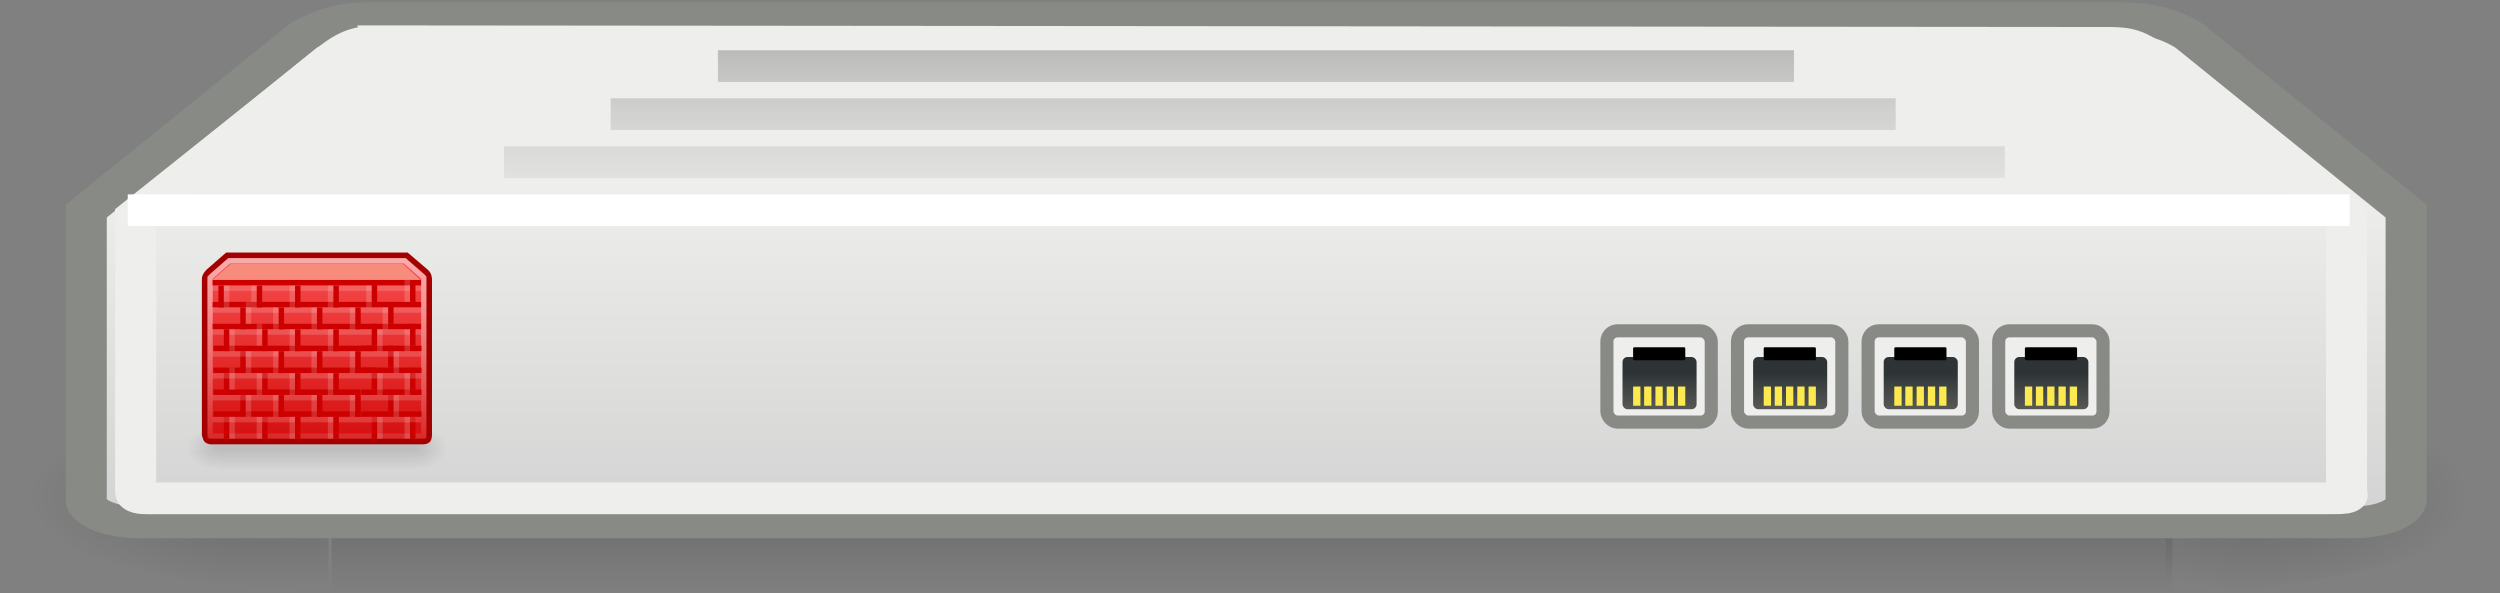<?xml version="1.0" encoding="UTF-8" standalone="no"?>
<!-- Created with Inkscape (http://www.inkscape.org/) -->

<svg
   xmlns:dc="http://purl.org/dc/elements/1.1/"
   xmlns:cc="http://creativecommons.org/ns#"
   xmlns:rdf="http://www.w3.org/1999/02/22-rdf-syntax-ns#"
   xmlns:svg="http://www.w3.org/2000/svg"
   xmlns="http://www.w3.org/2000/svg"
   xmlns:xlink="http://www.w3.org/1999/xlink"
   xmlns:sodipodi="http://sodipodi.sourceforge.net/DTD/sodipodi-0.dtd"
   xmlns:inkscape="http://www.inkscape.org/namespaces/inkscape"
   width="1695.675"
   height="402.221"
   id="svg2958"
   sodipodi:version="0.32"
   inkscape:version="0.92.3 (2405546, 2018-03-11)"
   sodipodi:docname="firewall_1ru.svg"
   inkscape:output_extension="org.inkscape.output.svg.inkscape"
   version="1.0">
  <rect width="100%" height="100%" fill="#808080" stroke="none"/>
  <defs
     id="defs2960">
    <linearGradient
       inkscape:collect="always"
       xlink:href="#linearGradient7771"
       id="linearGradient13168"
       gradientUnits="userSpaceOnUse"
       gradientTransform="matrix(0.391,0,0,0.413,239.689,70.706)"
       x1="24.41"
       y1="30.39"
       x2="24.41"
       y2="36.643" />
    <linearGradient
       inkscape:collect="always"
       xlink:href="#linearGradient7771"
       id="linearGradient13166"
       gradientUnits="userSpaceOnUse"
       gradientTransform="matrix(0.391,0,0,0.413,239.689,70.706)"
       x1="24.41"
       y1="30.39"
       x2="24.41"
       y2="36.643" />
    <linearGradient
       inkscape:collect="always"
       xlink:href="#linearGradient7771"
       id="linearGradient13164"
       gradientUnits="userSpaceOnUse"
       gradientTransform="matrix(0.391,0,0,0.413,239.689,70.706)"
       x1="24.41"
       y1="30.39"
       x2="24.41"
       y2="36.643" />
    <linearGradient
       inkscape:collect="always"
       xlink:href="#linearGradient7771"
       id="linearGradient13162"
       gradientUnits="userSpaceOnUse"
       gradientTransform="matrix(0.391,0,0,0.413,239.689,70.706)"
       x1="24.41"
       y1="30.39"
       x2="24.41"
       y2="36.643" />
    <linearGradient
       id="linearGradient7771"
       inkscape:collect="always">
      <stop
         id="stop7773"
         offset="0"
         style="stop-color:#2e3436;stop-opacity:1" />
      <stop
         id="stop7775"
         offset="1"
         style="stop-color:#555753;stop-opacity:1" />
    </linearGradient>
    <linearGradient
       inkscape:collect="always"
       xlink:href="#linearGradient3854"
       id="linearGradient12030"
       gradientUnits="userSpaceOnUse"
       gradientTransform="matrix(10.263,0,0,4.041,-814.712,13.061)"
       x1="21.656"
       y1="17.25"
       x2="21.656"
       y2="34.053" />
    <linearGradient
       inkscape:collect="always"
       xlink:href="#linearGradient3854"
       id="linearGradient12028"
       gradientUnits="userSpaceOnUse"
       gradientTransform="matrix(9.774,0,0,4.041,-802.573,12.828)"
       x1="21.656"
       y1="17.25"
       x2="21.656"
       y2="34.053" />
    <linearGradient
       inkscape:collect="always"
       id="linearGradient3854">
      <stop
         style="stop-color:#888a85;stop-opacity:1"
         offset="0"
         id="stop3856" />
      <stop
         style="stop-color:white;stop-opacity:0;"
         offset="1"
         id="stop3858" />
    </linearGradient>
    <linearGradient
       inkscape:collect="always"
       xlink:href="#linearGradient3854"
       id="linearGradient12026"
       gradientUnits="userSpaceOnUse"
       gradientTransform="matrix(9.226,0,0,4.041,-788.686,12.594)"
       x1="21.656"
       y1="17.25"
       x2="21.656"
       y2="34.053" />
    <linearGradient
       id="linearGradient7334">
      <stop
         offset="0"
         id="stop7336"
         style="stop-color:#eeeeec;stop-opacity:1" />
      <stop
         offset="1"
         id="stop7338"
         style="stop-color:#d3d3d3;stop-opacity:1" />
    </linearGradient>
    <linearGradient
       inkscape:collect="always"
       xlink:href="#linearGradient7334"
       id="linearGradient12024"
       gradientUnits="userSpaceOnUse"
       gradientTransform="matrix(7.247,0,0,4.236,-736.925,3.744)"
       x1="23.511"
       y1="28.466"
       x2="23.511"
       y2="41.998" />
    <radialGradient
       inkscape:collect="always"
       xlink:href="#linearGradient5060"
       id="radialGradient12022"
       gradientUnits="userSpaceOnUse"
       gradientTransform="matrix(-1.923,0,0,1.986,-1088.228,-884.671)"
       cx="590.134"
       cy="489.906"
       fx="590.134"
       fy="489.906"
       r="117.143" />
    <linearGradient
       inkscape:collect="always"
       id="linearGradient5060">
      <stop
         style="stop-color:black;stop-opacity:1;"
         offset="0"
         id="stop5062" />
      <stop
         style="stop-color:black;stop-opacity:0;"
         offset="1"
         id="stop5064" />
    </linearGradient>
    <radialGradient
       inkscape:collect="always"
       xlink:href="#linearGradient5060"
       id="radialGradient12020"
       gradientUnits="userSpaceOnUse"
       gradientTransform="matrix(2.155,3.613696e-4,-2.955173e-4,1.97,-1438.235,-873.976)"
       cx="605.714"
       cy="486.648"
       fx="605.714"
       fy="486.648"
       r="117.143" />
    <linearGradient
       id="linearGradient5048">
      <stop
         style="stop-color:black;stop-opacity:0;"
         offset="0"
         id="stop5050" />
      <stop
         id="stop5056"
         offset="0.5"
         style="stop-color:black;stop-opacity:1;" />
      <stop
         style="stop-color:black;stop-opacity:0;"
         offset="1"
         id="stop5052" />
    </linearGradient>
    <linearGradient
       inkscape:collect="always"
       xlink:href="#linearGradient5048"
       id="linearGradient12018"
       gradientUnits="userSpaceOnUse"
       gradientTransform="matrix(4.526,0,0,1.97,-2847.71,-872.885)"
       x1="302.857"
       y1="366.648"
       x2="302.857"
       y2="609.505" />
    <linearGradient
       inkscape:collect="always"
       xlink:href="#linearGradient5048"
       id="linearGradient2911"
       gradientUnits="userSpaceOnUse"
       gradientTransform="matrix(3.29,0,0,1.97,-2090.95,-872.885)"
       x1="302.857"
       y1="366.648"
       x2="302.857"
       y2="609.505" />
    <radialGradient
       inkscape:collect="always"
       xlink:href="#linearGradient5060"
       id="radialGradient2913"
       gradientUnits="userSpaceOnUse"
       gradientTransform="matrix(2.252,0,0,1.97,-1464.707,-872.885)"
       cx="605.714"
       cy="486.648"
       fx="605.714"
       fy="486.648"
       r="117.143" />
    <radialGradient
       inkscape:collect="always"
       xlink:href="#linearGradient5060"
       id="radialGradient2915"
       gradientUnits="userSpaceOnUse"
       gradientTransform="matrix(-2.252,0,0,1.97,-339.3,-872.026)"
       cx="605.714"
       cy="486.648"
       fx="605.714"
       fy="486.648"
       r="117.143" />
    <linearGradient
       inkscape:collect="always"
       xlink:href="#linearGradient5889"
       id="linearGradient5898"
       gradientUnits="userSpaceOnUse"
       gradientTransform="matrix(1,0,0,-1,0,49)"
       x1="33.739"
       y1="33.441"
       x2="33.739"
       y2="-3.126" />
    <linearGradient
       inkscape:collect="always"
       id="linearGradient5889">
      <stop
         style="stop-color:#f24242;stop-opacity:1"
         offset="0"
         id="stop5891" />
      <stop
         style="stop-color:#cc0000;stop-opacity:1"
         offset="1"
         id="stop5893" />
    </linearGradient>
    <linearGradient
       inkscape:collect="always"
       xlink:href="#linearGradient5873"
       id="linearGradient5879"
       x1="22.493"
       y1="-22.657"
       x2="22.493"
       y2="49.252"
       gradientUnits="userSpaceOnUse"
       gradientTransform="translate(0,1)" />
    <linearGradient
       inkscape:collect="always"
       id="linearGradient5873">
      <stop
         style="stop-color:#ffffff;stop-opacity:1;"
         offset="0"
         id="stop5875" />
      <stop
         style="stop-color:#ffffff;stop-opacity:0;"
         offset="1"
         id="stop5877" />
    </linearGradient>
  </defs>
  <sodipodi:namedview
     id="base"
     pagecolor="#ffffff"
     bordercolor="#ffffff"
     borderopacity="0.0"
     inkscape:pageopacity="0.0"
     inkscape:pageshadow="0"
     inkscape:zoom="0.98994949"
     inkscape:cx="969.11724"
     inkscape:cy="167.4514"
     inkscape:document-units="px"
     inkscape:current-layer="layer1"
     showgrid="false"
     inkscape:window-width="2560"
     inkscape:window-height="1514"
     inkscape:window-x="0"
     inkscape:window-y="28"
     inkscape:window-maximized="1" />
  <g
     inkscape:label="Layer 1"
     inkscape:groupmode="layer"
     id="layer1"
     transform="translate(687.838,-568.395)">
    <g
       id="g8060"
       transform="matrix(5.073,0,0,3.918,3018.387,207.678)">
      <g
         style="display:inline;opacity:0.453"
         transform="matrix(-0.127,0,0,0.069,-711.412,172.128)"
         id="g18004">
        <rect
           style="display:inline;overflow:visible;visibility:visible;opacity:0.402;fill:url(#linearGradient12018);fill-opacity:1;fill-rule:nonzero;stroke:none;stroke-width:1;stroke-linecap:round;stroke-linejoin:miter;stroke-miterlimit:4;stroke-dasharray:none;stroke-dashoffset:0;stroke-opacity:1;marker:none;marker-start:none;marker-mid:none;marker-end:none"
           height="478.357"
           width="1937.818"
           y="-150.697"
           x="-2136.064"
           id="rect18006" />
        <path
           inkscape:connector-curvature="0"
           sodipodi:nodetypes="cccc"
           style="display:inline;overflow:visible;visibility:visible;opacity:0.402;fill:url(#radialGradient12020);fill-opacity:1;fill-rule:nonzero;stroke:none;stroke-width:1;stroke-linecap:round;stroke-linejoin:miter;stroke-miterlimit:4;stroke-dasharray:none;stroke-dashoffset:0;stroke-opacity:1;marker:none;marker-start:none;marker-mid:none;marker-end:none"
           d="m -194.813,-154.329 c 0,0 0,478.331 0,478.331 142.874,0.9 345.4,-107.17 345.4,-239.196 0,-132.027 -159.437,-239.135 -345.4,-239.135 z"
           id="path18008" />
        <path
           inkscape:connector-curvature="0"
           sodipodi:nodetypes="cccc"
           style="display:inline;overflow:visible;visibility:visible;opacity:0.402;fill:url(#radialGradient12022);fill-opacity:1;fill-rule:nonzero;stroke:none;stroke-width:1;stroke-linecap:round;stroke-linejoin:miter;stroke-miterlimit:4;stroke-dasharray:none;stroke-dashoffset:0;stroke-opacity:1;marker:none;marker-start:none;marker-mid:none;marker-end:none"
           id="path18010"
           d="m -2129.198,-150.676 c 0,0 0,478.331 0,478.331 -144.294,0.9 -348.832,-107.17 -348.832,-239.196 0,-132.027 161.021,-239.135 348.832,-239.135 z" />
      </g>
      <path
         inkscape:connector-curvature="0"
         sodipodi:nodetypes="ccccccccccc"
         style="display:inline;overflow:visible;visibility:visible;fill:url(#linearGradient12024);fill-opacity:1;fill-rule:nonzero;stroke:#888a85;stroke-width:5.496;stroke-linecap:butt;stroke-linejoin:miter;stroke-miterlimit:4;stroke-dashoffset:0;stroke-opacity:1;marker:none;marker-start:none;marker-mid:none;marker-end:none"
         id="path18012"
         d="m -679.313,95.202 h 231.025 c 3.117,0 6.587,-0.024 10.431,3.08 l 28.987,30.336 v 50.009 c 0,2.147 -3.157,3.875 -7.078,3.875 h -296.024 c -3.921,0 -7.078,-1.728 -7.078,-3.875 v -50.009 l 28.987,-30.336 c 4.324,-3.29 7.634,-3.08 10.751,-3.08 z" />
      <path
         inkscape:connector-curvature="0"
         sodipodi:nodetypes="ccccccccccc"
         style="display:inline;overflow:visible;visibility:visible;fill:none;fill-opacity:1;fill-rule:nonzero;stroke:#eeeeec;stroke-width:5.489;stroke-linecap:butt;stroke-linejoin:miter;stroke-miterlimit:4;stroke-dasharray:none;stroke-dashoffset:0;stroke-opacity:1;marker:none;marker-start:none;marker-mid:none;marker-end:none"
         d="m -678.82,99.207 229.312,0.279 c 2.956,0 3.898,-0.063 6.615,2.502 l 26.055,27.394 v 47.098 c 0,1.938 0.847,1.853 -2.872,1.853 h -288.849 c -3.719,0 -3.889,0.283 -3.889,-1.655 v -47.295 l 26.534,-27.394 c 2.716,-2.751 4.138,-2.781 7.094,-2.781 z"
         id="path18014" />
      <path
         inkscape:connector-curvature="0"
         sodipodi:nodetypes="cc"
         style="display:inline;overflow:visible;visibility:visible;fill:none;fill-opacity:1;fill-rule:nonzero;stroke:#ffffff;stroke-width:5.489;stroke-linecap:butt;stroke-linejoin:miter;stroke-miterlimit:4;stroke-dasharray:none;stroke-dashoffset:0;stroke-opacity:1;marker:none;marker-start:none;marker-mid:none;marker-end:none"
         id="path18016"
         d="m -713.496,128.459 h 297.074" />
      <path
         inkscape:connector-curvature="0"
         sodipodi:nodetypes="cc"
         style="fill:#babdb6;fill-opacity:0.75;fill-rule:evenodd;stroke:url(#linearGradient12026);stroke-width:5.489;stroke-linecap:square;stroke-linejoin:miter;stroke-miterlimit:4;stroke-dasharray:none;stroke-opacity:1"
         id="path18018"
         d="M -631.849,103.512 H -493.464" />
      <path
         inkscape:connector-curvature="0"
         sodipodi:nodetypes="cc"
         style="fill:#babdb6;fill-opacity:0.75;fill-rule:evenodd;stroke:url(#linearGradient12028);stroke-width:5.489;stroke-linecap:square;stroke-linejoin:miter;stroke-miterlimit:4;stroke-dasharray:none;stroke-opacity:1"
         d="m -646.185,111.827 h 166.315"
         id="path18020" />
      <path
         inkscape:connector-curvature="0"
         sodipodi:nodetypes="cc"
         style="fill:#babdb6;fill-opacity:0.75;fill-rule:evenodd;stroke:url(#linearGradient12030);stroke-width:5.489;stroke-linecap:square;stroke-linejoin:miter;stroke-miterlimit:4;stroke-dasharray:none;stroke-opacity:1"
         id="path18022"
         d="m -660.44,120.142 h 195.166" />
    </g>
    <g
       id="g5401"
       transform="matrix(1.783,0,0,1.783,-499.533,-675.49)">
      <g
         id="g5679"
         transform="matrix(4.962,0,0,4.962,-710.018,426.518)">
        <rect
           style="display:inline;overflow:visible;visibility:visible;fill:#eeeeec;fill-opacity:1;fill-rule:evenodd;stroke:#888a85;stroke-width:1.005;stroke-linecap:butt;stroke-linejoin:miter;stroke-miterlimit:4;stroke-dasharray:none;stroke-dashoffset:0;stroke-opacity:1;marker:none;marker-start:none;marker-mid:none;marker-end:none;enable-background:accumulate"
           ry="0.815"
           height="7"
           width="8"
           y="80"
           x="245"
           id="rect5681" />
        <rect
           style="display:inline;overflow:visible;visibility:visible;fill:url(#linearGradient13162);fill-opacity:1;fill-rule:evenodd;stroke:none;stroke-width:0.413px;stroke-linecap:butt;stroke-linejoin:miter;stroke-miterlimit:4;stroke-dasharray:none;stroke-dashoffset:0;stroke-opacity:1;marker:none;marker-start:none;marker-mid:none;marker-end:none;enable-background:accumulate"
           ry="0.379"
           height="4"
           width="5.678"
           y="82.01"
           x="246.197"
           id="rect5683" />
        <g
           id="g5685"
           transform="matrix(1.081,0,0,0.995,243.957,55.158)">
          <path
             sodipodi:nodetypes="cc"
             style="fill:none;fill-rule:evenodd;stroke:#fce94f;stroke-width:0.519px;stroke-linecap:butt;stroke-linejoin:miter;stroke-opacity:1"
             id="path5687"
             d="m 3.864,29.26 c 0,0 0,1.481 0,1.481"
             inkscape:connector-curvature="0" />
          <path
             sodipodi:nodetypes="cc"
             style="fill:none;fill-rule:evenodd;stroke:#fce94f;stroke-width:0.519px;stroke-linecap:butt;stroke-linejoin:miter;stroke-opacity:1"
             d="m 4.664,29.26 c 0,0 0,1.481 0,1.481"
             id="path5689"
             inkscape:connector-curvature="0" />
          <path
             sodipodi:nodetypes="cc"
             style="fill:none;fill-rule:evenodd;stroke:#fce94f;stroke-width:0.519px;stroke-linecap:butt;stroke-linejoin:miter;stroke-opacity:1"
             d="m 5.464,29.26 c 0,0 0,1.481 0,1.481"
             id="path5691"
             inkscape:connector-curvature="0" />
          <path
             sodipodi:nodetypes="cc"
             style="fill:none;fill-rule:evenodd;stroke:#fce94f;stroke-width:0.519px;stroke-linecap:butt;stroke-linejoin:miter;stroke-opacity:1"
             id="path5693"
             d="m 6.263,29.26 c 0,0 0,1.481 0,1.481"
             inkscape:connector-curvature="0" />
          <path
             sodipodi:nodetypes="cc"
             style="fill:none;fill-rule:evenodd;stroke:#fce94f;stroke-width:0.519px;stroke-linecap:butt;stroke-linejoin:miter;stroke-opacity:1"
             d="m 3.083,29.26 c 0,0 0,1.481 0,1.481"
             id="path5695"
             inkscape:connector-curvature="0" />
        </g>
        <rect
           style="display:inline;overflow:visible;visibility:visible;fill:#000000;fill-opacity:1;fill-rule:evenodd;stroke:none;stroke-width:0.413px;stroke-linecap:butt;stroke-linejoin:miter;stroke-miterlimit:4;stroke-dasharray:none;stroke-dashoffset:0;stroke-opacity:1;marker:none;marker-start:none;marker-mid:none;marker-end:none;enable-background:accumulate"
           ry="0.095"
           height="1"
           width="4"
           y="81.26"
           x="247.009"
           id="rect5697" />
      </g>
      <g
         id="g5699"
         transform="matrix(4.962,0,0,4.962,-660.34,426.518)">
        <rect
           style="display:inline;overflow:visible;visibility:visible;fill:#eeeeec;fill-opacity:1;fill-rule:evenodd;stroke:#888a85;stroke-width:1.005;stroke-linecap:butt;stroke-linejoin:miter;stroke-miterlimit:4;stroke-dasharray:none;stroke-dashoffset:0;stroke-opacity:1;marker:none;marker-start:none;marker-mid:none;marker-end:none;enable-background:accumulate"
           ry="0.815"
           height="7"
           width="8"
           y="80"
           x="245"
           id="rect5701" />
        <rect
           style="display:inline;overflow:visible;visibility:visible;fill:url(#linearGradient13164);fill-opacity:1;fill-rule:evenodd;stroke:none;stroke-width:0.413px;stroke-linecap:butt;stroke-linejoin:miter;stroke-miterlimit:4;stroke-dasharray:none;stroke-dashoffset:0;stroke-opacity:1;marker:none;marker-start:none;marker-mid:none;marker-end:none;enable-background:accumulate"
           ry="0.379"
           height="4"
           width="5.678"
           y="82.01"
           x="246.197"
           id="rect5703" />
        <g
           id="g5705"
           transform="matrix(1.081,0,0,0.995,243.957,55.158)">
          <path
             sodipodi:nodetypes="cc"
             style="fill:none;fill-rule:evenodd;stroke:#fce94f;stroke-width:0.519px;stroke-linecap:butt;stroke-linejoin:miter;stroke-opacity:1"
             id="path5707"
             d="m 3.864,29.26 c 0,0 0,1.481 0,1.481"
             inkscape:connector-curvature="0" />
          <path
             sodipodi:nodetypes="cc"
             style="fill:none;fill-rule:evenodd;stroke:#fce94f;stroke-width:0.519px;stroke-linecap:butt;stroke-linejoin:miter;stroke-opacity:1"
             d="m 4.664,29.26 c 0,0 0,1.481 0,1.481"
             id="path5709"
             inkscape:connector-curvature="0" />
          <path
             sodipodi:nodetypes="cc"
             style="fill:none;fill-rule:evenodd;stroke:#fce94f;stroke-width:0.519px;stroke-linecap:butt;stroke-linejoin:miter;stroke-opacity:1"
             d="m 5.464,29.26 c 0,0 0,1.481 0,1.481"
             id="path5711"
             inkscape:connector-curvature="0" />
          <path
             sodipodi:nodetypes="cc"
             style="fill:none;fill-rule:evenodd;stroke:#fce94f;stroke-width:0.519px;stroke-linecap:butt;stroke-linejoin:miter;stroke-opacity:1"
             id="path5713"
             d="m 6.263,29.26 c 0,0 0,1.481 0,1.481"
             inkscape:connector-curvature="0" />
          <path
             sodipodi:nodetypes="cc"
             style="fill:none;fill-rule:evenodd;stroke:#fce94f;stroke-width:0.519px;stroke-linecap:butt;stroke-linejoin:miter;stroke-opacity:1"
             d="m 3.083,29.26 c 0,0 0,1.481 0,1.481"
             id="path5715"
             inkscape:connector-curvature="0" />
        </g>
        <rect
           style="display:inline;overflow:visible;visibility:visible;fill:#000000;fill-opacity:1;fill-rule:evenodd;stroke:none;stroke-width:0.413px;stroke-linecap:butt;stroke-linejoin:miter;stroke-miterlimit:4;stroke-dasharray:none;stroke-dashoffset:0;stroke-opacity:1;marker:none;marker-start:none;marker-mid:none;marker-end:none;enable-background:accumulate"
           ry="0.095"
           height="1"
           width="4"
           y="81.26"
           x="247.009"
           id="rect5717" />
      </g>
      <g
         id="g5719"
         transform="matrix(4.962,0,0,4.962,-610.661,426.518)">
        <rect
           style="display:inline;overflow:visible;visibility:visible;fill:#eeeeec;fill-opacity:1;fill-rule:evenodd;stroke:#888a85;stroke-width:1.005;stroke-linecap:butt;stroke-linejoin:miter;stroke-miterlimit:4;stroke-dasharray:none;stroke-dashoffset:0;stroke-opacity:1;marker:none;marker-start:none;marker-mid:none;marker-end:none;enable-background:accumulate"
           ry="0.815"
           height="7"
           width="8"
           y="80"
           x="245"
           id="rect5721" />
        <rect
           style="display:inline;overflow:visible;visibility:visible;fill:url(#linearGradient13166);fill-opacity:1;fill-rule:evenodd;stroke:none;stroke-width:0.413px;stroke-linecap:butt;stroke-linejoin:miter;stroke-miterlimit:4;stroke-dasharray:none;stroke-dashoffset:0;stroke-opacity:1;marker:none;marker-start:none;marker-mid:none;marker-end:none;enable-background:accumulate"
           ry="0.379"
           height="4"
           width="5.678"
           y="82.01"
           x="246.197"
           id="rect5723" />
        <g
           id="g5725"
           transform="matrix(1.081,0,0,0.995,243.957,55.158)">
          <path
             sodipodi:nodetypes="cc"
             style="fill:none;fill-rule:evenodd;stroke:#fce94f;stroke-width:0.519px;stroke-linecap:butt;stroke-linejoin:miter;stroke-opacity:1"
             id="path5727"
             d="m 3.864,29.26 c 0,0 0,1.481 0,1.481"
             inkscape:connector-curvature="0" />
          <path
             sodipodi:nodetypes="cc"
             style="fill:none;fill-rule:evenodd;stroke:#fce94f;stroke-width:0.519px;stroke-linecap:butt;stroke-linejoin:miter;stroke-opacity:1"
             d="m 4.664,29.26 c 0,0 0,1.481 0,1.481"
             id="path5729"
             inkscape:connector-curvature="0" />
          <path
             sodipodi:nodetypes="cc"
             style="fill:none;fill-rule:evenodd;stroke:#fce94f;stroke-width:0.519px;stroke-linecap:butt;stroke-linejoin:miter;stroke-opacity:1"
             d="m 5.464,29.26 c 0,0 0,1.481 0,1.481"
             id="path5731"
             inkscape:connector-curvature="0" />
          <path
             sodipodi:nodetypes="cc"
             style="fill:none;fill-rule:evenodd;stroke:#fce94f;stroke-width:0.519px;stroke-linecap:butt;stroke-linejoin:miter;stroke-opacity:1"
             id="path5733"
             d="m 6.263,29.26 c 0,0 0,1.481 0,1.481"
             inkscape:connector-curvature="0" />
          <path
             sodipodi:nodetypes="cc"
             style="fill:none;fill-rule:evenodd;stroke:#fce94f;stroke-width:0.519px;stroke-linecap:butt;stroke-linejoin:miter;stroke-opacity:1"
             d="m 3.083,29.26 c 0,0 0,1.481 0,1.481"
             id="path5735"
             inkscape:connector-curvature="0" />
        </g>
        <rect
           style="display:inline;overflow:visible;visibility:visible;fill:#000000;fill-opacity:1;fill-rule:evenodd;stroke:none;stroke-width:0.413px;stroke-linecap:butt;stroke-linejoin:miter;stroke-miterlimit:4;stroke-dasharray:none;stroke-dashoffset:0;stroke-opacity:1;marker:none;marker-start:none;marker-mid:none;marker-end:none;enable-background:accumulate"
           ry="0.095"
           height="1"
           width="4"
           y="81.26"
           x="247.009"
           id="rect5737" />
      </g>
      <g
         id="g5739"
         transform="matrix(4.962,0,0,4.962,-560.983,426.518)">
        <rect
           style="display:inline;overflow:visible;visibility:visible;fill:#eeeeec;fill-opacity:1;fill-rule:evenodd;stroke:#888a85;stroke-width:1.005;stroke-linecap:butt;stroke-linejoin:miter;stroke-miterlimit:4;stroke-dasharray:none;stroke-dashoffset:0;stroke-opacity:1;marker:none;marker-start:none;marker-mid:none;marker-end:none;enable-background:accumulate"
           ry="0.815"
           height="7"
           width="8"
           y="80"
           x="245"
           id="rect5741" />
        <rect
           style="display:inline;overflow:visible;visibility:visible;fill:url(#linearGradient13168);fill-opacity:1;fill-rule:evenodd;stroke:none;stroke-width:0.413px;stroke-linecap:butt;stroke-linejoin:miter;stroke-miterlimit:4;stroke-dasharray:none;stroke-dashoffset:0;stroke-opacity:1;marker:none;marker-start:none;marker-mid:none;marker-end:none;enable-background:accumulate"
           ry="0.379"
           height="4"
           width="5.678"
           y="82.01"
           x="246.197"
           id="rect5743" />
        <g
           id="g5745"
           transform="matrix(1.081,0,0,0.995,243.957,55.158)">
          <path
             sodipodi:nodetypes="cc"
             style="fill:none;fill-rule:evenodd;stroke:#fce94f;stroke-width:0.519px;stroke-linecap:butt;stroke-linejoin:miter;stroke-opacity:1"
             id="path5747"
             d="m 3.864,29.26 c 0,0 0,1.481 0,1.481"
             inkscape:connector-curvature="0" />
          <path
             sodipodi:nodetypes="cc"
             style="fill:none;fill-rule:evenodd;stroke:#fce94f;stroke-width:0.519px;stroke-linecap:butt;stroke-linejoin:miter;stroke-opacity:1"
             d="m 4.664,29.26 c 0,0 0,1.481 0,1.481"
             id="path5749"
             inkscape:connector-curvature="0" />
          <path
             sodipodi:nodetypes="cc"
             style="fill:none;fill-rule:evenodd;stroke:#fce94f;stroke-width:0.519px;stroke-linecap:butt;stroke-linejoin:miter;stroke-opacity:1"
             d="m 5.464,29.26 c 0,0 0,1.481 0,1.481"
             id="path5751"
             inkscape:connector-curvature="0" />
          <path
             sodipodi:nodetypes="cc"
             style="fill:none;fill-rule:evenodd;stroke:#fce94f;stroke-width:0.519px;stroke-linecap:butt;stroke-linejoin:miter;stroke-opacity:1"
             id="path5753"
             d="m 6.263,29.26 c 0,0 0,1.481 0,1.481"
             inkscape:connector-curvature="0" />
          <path
             sodipodi:nodetypes="cc"
             style="fill:none;fill-rule:evenodd;stroke:#fce94f;stroke-width:0.519px;stroke-linecap:butt;stroke-linejoin:miter;stroke-opacity:1"
             d="m 3.083,29.26 c 0,0 0,1.481 0,1.481"
             id="path5755"
             inkscape:connector-curvature="0" />
        </g>
        <rect
           style="display:inline;overflow:visible;visibility:visible;fill:#000000;fill-opacity:1;fill-rule:evenodd;stroke:none;stroke-width:0.413px;stroke-linecap:butt;stroke-linejoin:miter;stroke-miterlimit:4;stroke-dasharray:none;stroke-dashoffset:0;stroke-opacity:1;marker:none;marker-start:none;marker-mid:none;marker-end:none;enable-background:accumulate"
           ry="0.095"
           height="1"
           width="4"
           y="81.26"
           x="247.009"
           id="rect5757" />
      </g>
    </g>
    <g
       style="opacity:0.328"
       transform="matrix(0.083,0,0,0.062,-398.073,867.137)"
       id="g9419">
      <rect
         style="color:#000000;display:inline;overflow:visible;visibility:visible;opacity:0.402;fill:url(#linearGradient2911);fill-opacity:1;fill-rule:nonzero;stroke:none;stroke-width:1;stroke-linecap:round;stroke-linejoin:miter;stroke-miterlimit:4;stroke-dasharray:none;stroke-dashoffset:0;stroke-opacity:1;marker:none;marker-start:none;marker-mid:none;marker-end:none"
         id="rect9421"
         width="1588.395"
         height="478.357"
         x="-1696.201"
         y="-150.697" />
      <path
         inkscape:connector-curvature="0"
         style="color:#000000;display:inline;overflow:visible;visibility:visible;opacity:0.402;fill:url(#radialGradient2913);fill-opacity:1;fill-rule:nonzero;stroke:none;stroke-width:1;stroke-linecap:round;stroke-linejoin:miter;stroke-miterlimit:4;stroke-dasharray:none;stroke-dashoffset:0;stroke-opacity:1;marker:none;marker-start:none;marker-mid:none;marker-end:none"
         d="m -107.806,-150.68 c 0,0 0,478.331 0,478.331 115.948,0.9 280.305,-107.17 280.305,-239.196 0,-132.027 -129.389,-239.135 -280.305,-239.135 z"
         id="path9423"
         sodipodi:nodetypes="cccc" />
      <path
         inkscape:connector-curvature="0"
         sodipodi:nodetypes="cccc"
         id="path9425"
         d="m -1696.201,-149.821 c 0,0 0,478.331 0,478.331 -115.948,0.9 -280.305,-107.17 -280.305,-239.196 0,-132.027 129.389,-239.135 280.305,-239.135 z"
         style="color:#000000;display:inline;overflow:visible;visibility:visible;opacity:0.402;fill:url(#radialGradient2915);fill-opacity:1;fill-rule:nonzero;stroke:none;stroke-width:1;stroke-linecap:round;stroke-linejoin:miter;stroke-miterlimit:4;stroke-dasharray:none;stroke-dashoffset:0;stroke-opacity:1;marker:none;marker-start:none;marker-mid:none;marker-end:none" />
    </g>
    <g
       id="g2783"
       transform="matrix(3.714,0,0,3.714,-562.007,706.29)">
      <path
         inkscape:connector-curvature="0"
         sodipodi:nodetypes="ccccccccccc"
         id="rect4899"
         d="M 7.625,9.5 4.226,12.456 C 3.627,13.114 3.5,13.393 3.5,13.945 V 42.312 c 0.239,0.43 0.044,1.013 1,1.188 h 39 c 1.032,-0.074 0.911,-0.679 1,-1.188 V 13.996 C 44.494,13.581 44.462,12.978 43.865,12.482 L 40.375,9.5 Z"
         style="color:#000000;display:inline;overflow:visible;visibility:visible;fill:url(#linearGradient5898);fill-opacity:1;fill-rule:nonzero;stroke:#a40000;stroke-width:1.026;stroke-linecap:butt;stroke-linejoin:miter;stroke-miterlimit:4;stroke-dasharray:none;stroke-dashoffset:0;stroke-opacity:1;marker:none;marker-start:none;marker-mid:none;marker-end:none;enable-background:accumulate" />
      <path
         inkscape:connector-curvature="0"
         style="color:#000000;display:inline;overflow:visible;visibility:visible;fill:none;fill-opacity:1;fill-rule:nonzero;stroke:url(#linearGradient5879);stroke-width:0.972;stroke-linecap:butt;stroke-linejoin:miter;stroke-miterlimit:4;stroke-dasharray:none;stroke-dashoffset:0;stroke-opacity:1;marker:none;marker-start:none;marker-mid:none;marker-end:none;enable-background:accumulate"
         d="M 7.996,10.486 H 40.024 l 3.489,3.074 V 42.514 H 4.486 V 13.556 Z"
         id="path5871"
         sodipodi:nodetypes="ccccccc" />
      <path
         inkscape:connector-curvature="0"
         sodipodi:nodetypes="ccccc"
         id="path5881"
         d="M 4.906,14 H 42.939 L 39.642,11 H 8.359 Z"
         style="fill:#f78c7c;fill-opacity:1;fill-rule:evenodd;stroke:none;stroke-width:0.905px;stroke-linecap:butt;stroke-linejoin:miter;stroke-opacity:0.248" />
      <path
         inkscape:connector-curvature="0"
         sodipodi:nodetypes="cc"
         id="path5900"
         d="M 5.091,38.5 H 31.877"
         style="fill:none;fill-rule:evenodd;stroke:#cc0000;stroke-width:1px;stroke-linecap:butt;stroke-linejoin:miter;stroke-opacity:1" />
      <path
         inkscape:connector-curvature="0"
         style="fill:none;fill-rule:evenodd;stroke:#cc0000;stroke-width:1px;stroke-linecap:butt;stroke-linejoin:miter;stroke-opacity:1"
         d="m 32.091,38.5 h 11"
         id="path5902" />
      <path
         inkscape:connector-curvature="0"
         sodipodi:nodetypes="cc"
         style="fill:none;fill-rule:evenodd;stroke:#cc0000;stroke-width:1px;stroke-linecap:butt;stroke-linejoin:miter;stroke-opacity:1"
         d="M 5.091,34.5 H 31.965"
         id="path5904" />
      <path
         inkscape:connector-curvature="0"
         id="path5906"
         d="m 32.091,34.5 h 11"
         style="fill:none;fill-rule:evenodd;stroke:#cc0000;stroke-width:1px;stroke-linecap:butt;stroke-linejoin:miter;stroke-opacity:1" />
      <path
         inkscape:connector-curvature="0"
         sodipodi:nodetypes="cc"
         id="path5908"
         d="M 5.091,30.5 H 34.537"
         style="fill:none;fill-rule:evenodd;stroke:#cc0000;stroke-width:1px;stroke-linecap:butt;stroke-linejoin:miter;stroke-opacity:1" />
      <path
         inkscape:connector-curvature="0"
         style="fill:none;fill-rule:evenodd;stroke:#cc0000;stroke-width:1px;stroke-linecap:butt;stroke-linejoin:miter;stroke-opacity:1"
         d="m 32.091,30.5 h 11"
         id="path5910" />
      <path
         inkscape:connector-curvature="0"
         sodipodi:nodetypes="cc"
         style="fill:none;fill-rule:evenodd;stroke:#cc0000;stroke-width:1px;stroke-linecap:butt;stroke-linejoin:miter;stroke-opacity:1"
         d="M 5.091,26.5 H 34.36"
         id="path5912" />
      <path
         inkscape:connector-curvature="0"
         id="path5914"
         d="m 32.091,26.5 h 11"
         style="fill:none;fill-rule:evenodd;stroke:#cc0000;stroke-width:1px;stroke-linecap:butt;stroke-linejoin:miter;stroke-opacity:1" />
      <path
         inkscape:connector-curvature="0"
         id="path5916"
         d="M 4.948,22.5 H 43.019"
         style="fill:none;fill-rule:evenodd;stroke:#cc0000;stroke-width:1px;stroke-linecap:butt;stroke-linejoin:miter;stroke-opacity:1" />
      <path
         inkscape:connector-curvature="0"
         style="fill:none;fill-rule:evenodd;stroke:#cc0000;stroke-width:1px;stroke-linecap:butt;stroke-linejoin:miter;stroke-opacity:1"
         d="M 4.948,18.5 H 43.019"
         id="path5920" />
      <path
         inkscape:connector-curvature="0"
         id="path5922"
         d="M 4.948,14.5 H 43.019"
         style="fill:none;fill-rule:evenodd;stroke:#cc0000;stroke-width:1px;stroke-linecap:butt;stroke-linejoin:miter;stroke-opacity:1" />
      <path
         inkscape:connector-curvature="0"
         style="fill:none;fill-rule:evenodd;stroke:#ffffff;stroke-width:1px;stroke-linecap:butt;stroke-linejoin:miter;stroke-opacity:0.162"
         d="M 4.948,23.5 H 43.019"
         id="path5940" />
      <path
         inkscape:connector-curvature="0"
         id="path5942"
         d="M 4.948,19.5 H 43.019"
         style="fill:none;fill-rule:evenodd;stroke:#ffffff;stroke-width:1px;stroke-linecap:butt;stroke-linejoin:miter;stroke-opacity:0.162" />
      <path
         inkscape:connector-curvature="0"
         style="fill:none;fill-rule:evenodd;stroke:#ffffff;stroke-width:1px;stroke-linecap:butt;stroke-linejoin:miter;stroke-opacity:0.162"
         d="M 4.948,15.5 H 43.019"
         id="path5944" />
      <path
         inkscape:connector-curvature="0"
         id="path5946"
         d="m 7.5,39.013 v 4"
         style="fill:none;fill-rule:evenodd;stroke:#cc0000;stroke-width:1px;stroke-linecap:butt;stroke-linejoin:miter;stroke-opacity:1" />
      <path
         inkscape:connector-curvature="0"
         style="fill:none;fill-rule:evenodd;stroke:#cc0000;stroke-width:1px;stroke-linecap:butt;stroke-linejoin:miter;stroke-opacity:1"
         d="m 34.5,39.013 v 4"
         id="path5948" />
      <path
         inkscape:connector-curvature="0"
         id="path5950"
         d="m 41.5,39.013 v 4"
         style="fill:none;fill-rule:evenodd;stroke:#cc0000;stroke-width:1px;stroke-linecap:butt;stroke-linejoin:miter;stroke-opacity:1" />
      <path
         inkscape:connector-curvature="0"
         style="fill:none;fill-rule:evenodd;stroke:#cc0000;stroke-width:1px;stroke-linecap:butt;stroke-linejoin:miter;stroke-opacity:1"
         d="m 14.5,39.013 v 4"
         id="path5952" />
      <path
         inkscape:connector-curvature="0"
         id="path5954"
         d="m 10.5,35.013 v 4"
         style="fill:none;fill-rule:evenodd;stroke:#cc0000;stroke-width:1px;stroke-linecap:butt;stroke-linejoin:miter;stroke-opacity:1" />
      <path
         inkscape:connector-curvature="0"
         style="fill:none;fill-rule:evenodd;stroke:#cc0000;stroke-width:1px;stroke-linecap:butt;stroke-linejoin:miter;stroke-opacity:1"
         d="m 7.5,31.013 v 4"
         id="path5956" />
      <path
         inkscape:connector-curvature="0"
         id="path5958"
         d="m 14.5,31.013 v 4"
         style="fill:none;fill-rule:evenodd;stroke:#cc0000;stroke-width:1px;stroke-linecap:butt;stroke-linejoin:miter;stroke-opacity:1" />
      <path
         inkscape:connector-curvature="0"
         style="fill:none;fill-rule:evenodd;stroke:#cc0000;stroke-width:1px;stroke-linecap:butt;stroke-linejoin:miter;stroke-opacity:1"
         d="m 10.5,27.013 v 4"
         id="path5960" />
      <path
         inkscape:connector-curvature="0"
         id="path5962"
         d="m 7.5,23.013 v 4"
         style="fill:none;fill-rule:evenodd;stroke:#cc0000;stroke-width:1px;stroke-linecap:butt;stroke-linejoin:miter;stroke-opacity:1" />
      <path
         inkscape:connector-curvature="0"
         style="fill:none;fill-rule:evenodd;stroke:#cc0000;stroke-width:1px;stroke-linecap:butt;stroke-linejoin:miter;stroke-opacity:1"
         d="m 14.5,23.013 v 4"
         id="path5964" />
      <path
         inkscape:connector-curvature="0"
         id="path5966"
         d="m 10.5,19.013 v 4"
         style="fill:none;fill-rule:evenodd;stroke:#cc0000;stroke-width:1px;stroke-linecap:butt;stroke-linejoin:miter;stroke-opacity:1" />
      <path
         inkscape:connector-curvature="0"
         style="fill:none;fill-rule:evenodd;stroke:#cc0000;stroke-width:1px;stroke-linecap:butt;stroke-linejoin:miter;stroke-opacity:1"
         d="m 6.5,15.013 v 4"
         id="path5968" />
      <path
         inkscape:connector-curvature="0"
         id="path5970"
         d="m 13.5,15.013 v 4"
         style="fill:none;fill-rule:evenodd;stroke:#cc0000;stroke-width:1px;stroke-linecap:butt;stroke-linejoin:miter;stroke-opacity:1" />
      <path
         inkscape:connector-curvature="0"
         style="fill:none;fill-rule:evenodd;stroke:#cc0000;stroke-width:1px;stroke-linecap:butt;stroke-linejoin:miter;stroke-opacity:1"
         d="m 24.5,19.013 v 4"
         id="path5972" />
      <path
         inkscape:connector-curvature="0"
         id="path5974"
         d="m 20.5,15.013 v 4"
         style="fill:none;fill-rule:evenodd;stroke:#cc0000;stroke-width:1px;stroke-linecap:butt;stroke-linejoin:miter;stroke-opacity:1" />
      <path
         inkscape:connector-curvature="0"
         style="fill:none;fill-rule:evenodd;stroke:#cc0000;stroke-width:1px;stroke-linecap:butt;stroke-linejoin:miter;stroke-opacity:1"
         d="m 27.5,15.013 v 4"
         id="path5976" />
      <path
         inkscape:connector-curvature="0"
         id="path5978"
         d="m 37.5,34.013 v 4"
         style="fill:none;fill-rule:evenodd;stroke:#cc0000;stroke-width:1px;stroke-linecap:butt;stroke-linejoin:miter;stroke-opacity:1" />
      <path
         inkscape:connector-curvature="0"
         style="fill:none;fill-rule:evenodd;stroke:#cc0000;stroke-width:1px;stroke-linecap:butt;stroke-linejoin:miter;stroke-opacity:1"
         d="m 34.5,30.013 v 4"
         id="path5980" />
      <path
         inkscape:connector-curvature="0"
         id="path5982"
         d="m 41.5,30.013 v 4"
         style="fill:none;fill-rule:evenodd;stroke:#cc0000;stroke-width:1px;stroke-linecap:butt;stroke-linejoin:miter;stroke-opacity:1" />
      <path
         inkscape:connector-curvature="0"
         style="fill:none;fill-rule:evenodd;stroke:#cc0000;stroke-width:1px;stroke-linecap:butt;stroke-linejoin:miter;stroke-opacity:1"
         d="m 37.5,26.013 v 4"
         id="path5984" />
      <path
         inkscape:connector-curvature="0"
         id="path5986"
         d="m 34.5,22.013 v 4"
         style="fill:none;fill-rule:evenodd;stroke:#cc0000;stroke-width:1px;stroke-linecap:butt;stroke-linejoin:miter;stroke-opacity:1" />
      <path
         inkscape:connector-curvature="0"
         style="fill:none;fill-rule:evenodd;stroke:#cc0000;stroke-width:1px;stroke-linecap:butt;stroke-linejoin:miter;stroke-opacity:1"
         d="m 41.5,22.013 v 4"
         id="path5988" />
      <path
         inkscape:connector-curvature="0"
         id="path5990"
         d="m 37.5,18.013 v 4"
         style="fill:none;fill-rule:evenodd;stroke:#cc0000;stroke-width:1px;stroke-linecap:butt;stroke-linejoin:miter;stroke-opacity:1" />
      <path
         inkscape:connector-curvature="0"
         style="fill:none;fill-rule:evenodd;stroke:#cc0000;stroke-width:1px;stroke-linecap:butt;stroke-linejoin:miter;stroke-opacity:1"
         d="m 34.5,14.013 v 4"
         id="path5992" />
      <path
         inkscape:connector-curvature="0"
         id="path5994"
         d="m 41.5,14.013 v 4"
         style="fill:none;fill-rule:evenodd;stroke:#cc0000;stroke-width:1px;stroke-linecap:butt;stroke-linejoin:miter;stroke-opacity:1" />
      <path
         inkscape:connector-curvature="0"
         style="fill:none;fill-rule:evenodd;stroke:#cc0000;stroke-width:1px;stroke-linecap:butt;stroke-linejoin:miter;stroke-opacity:1"
         d="m 17.5,19.013 v 4"
         id="path5996" />
      <path
         inkscape:connector-curvature="0"
         id="path5998"
         d="m 31.5,19.013 v 4"
         style="fill:none;fill-rule:evenodd;stroke:#cc0000;stroke-width:1px;stroke-linecap:butt;stroke-linejoin:miter;stroke-opacity:1" />
      <path
         inkscape:connector-curvature="0"
         id="path6000"
         d="m 7.5,15.013 v 4"
         style="color:#000000;display:inline;overflow:visible;visibility:visible;opacity:1;fill:none;fill-opacity:1;fill-rule:evenodd;stroke:#ffffff;stroke-width:1px;stroke-linecap:butt;stroke-linejoin:miter;stroke-miterlimit:4;stroke-dasharray:none;stroke-dashoffset:0;stroke-opacity:0.162;marker:none;marker-start:none;marker-mid:none;marker-end:none;enable-background:accumulate" />
      <path
         inkscape:connector-curvature="0"
         style="color:#000000;display:inline;overflow:visible;visibility:visible;opacity:1;fill:none;fill-opacity:1;fill-rule:evenodd;stroke:#ffffff;stroke-width:1px;stroke-linecap:butt;stroke-linejoin:miter;stroke-miterlimit:4;stroke-dasharray:none;stroke-dashoffset:0;stroke-opacity:0.162;marker:none;marker-start:none;marker-mid:none;marker-end:none;enable-background:accumulate"
         d="m 8.5,23.013 v 4"
         id="path6003" />
      <path
         inkscape:connector-curvature="0"
         id="path6005"
         d="m 8.5,30.013 v 4"
         style="color:#000000;display:inline;overflow:visible;visibility:visible;opacity:1;fill:none;fill-opacity:1;fill-rule:evenodd;stroke:#ffffff;stroke-width:1px;stroke-linecap:butt;stroke-linejoin:miter;stroke-miterlimit:4;stroke-dasharray:none;stroke-dashoffset:0;stroke-opacity:0.162;marker:none;marker-start:none;marker-mid:none;marker-end:none;enable-background:accumulate" />
      <path
         inkscape:connector-curvature="0"
         style="color:#000000;display:inline;overflow:visible;visibility:visible;opacity:1;fill:none;fill-opacity:1;fill-rule:evenodd;stroke:#ffffff;stroke-width:1px;stroke-linecap:butt;stroke-linejoin:miter;stroke-miterlimit:4;stroke-dasharray:none;stroke-dashoffset:0;stroke-opacity:0.162;marker:none;marker-start:none;marker-mid:none;marker-end:none;enable-background:accumulate"
         d="m 8.5,39.013 v 4"
         id="path6007" />
      <path
         inkscape:connector-curvature="0"
         id="path6009"
         d="m 13.5,39.013 v 4"
         style="color:#000000;display:inline;overflow:visible;visibility:visible;opacity:1;fill:none;fill-opacity:1;fill-rule:evenodd;stroke:#ffffff;stroke-width:1px;stroke-linecap:butt;stroke-linejoin:miter;stroke-miterlimit:4;stroke-dasharray:none;stroke-dashoffset:0;stroke-opacity:0.162;marker:none;marker-start:none;marker-mid:none;marker-end:none;enable-background:accumulate" />
      <path
         inkscape:connector-curvature="0"
         style="color:#000000;display:inline;overflow:visible;visibility:visible;opacity:1;fill:none;fill-opacity:1;fill-rule:evenodd;stroke:#ffffff;stroke-width:1px;stroke-linecap:butt;stroke-linejoin:miter;stroke-miterlimit:4;stroke-dasharray:none;stroke-dashoffset:0;stroke-opacity:0.162;marker:none;marker-start:none;marker-mid:none;marker-end:none;enable-background:accumulate"
         d="m 13.5,31.013 v 4"
         id="path6011" />
      <path
         inkscape:connector-curvature="0"
         id="path6013"
         d="m 11.5,35.013 v 4"
         style="color:#000000;display:inline;overflow:visible;visibility:visible;opacity:1;fill:none;fill-opacity:1;fill-rule:evenodd;stroke:#ffffff;stroke-width:1px;stroke-linecap:butt;stroke-linejoin:miter;stroke-miterlimit:4;stroke-dasharray:none;stroke-dashoffset:0;stroke-opacity:0.162;marker:none;marker-start:none;marker-mid:none;marker-end:none;enable-background:accumulate" />
      <path
         inkscape:connector-curvature="0"
         style="color:#000000;display:inline;overflow:visible;visibility:visible;opacity:1;fill:none;fill-opacity:1;fill-rule:evenodd;stroke:#ffffff;stroke-width:1px;stroke-linecap:butt;stroke-linejoin:miter;stroke-miterlimit:4;stroke-dasharray:none;stroke-dashoffset:0;stroke-opacity:0.162;marker:none;marker-start:none;marker-mid:none;marker-end:none;enable-background:accumulate"
         d="m 11.5,27.013 v 4"
         id="path6015" />
      <path
         inkscape:connector-curvature="0"
         id="path6017"
         d="m 13.5,22.013 v 4"
         style="color:#000000;display:inline;overflow:visible;visibility:visible;opacity:1;fill:none;fill-opacity:1;fill-rule:evenodd;stroke:#ffffff;stroke-width:1px;stroke-linecap:butt;stroke-linejoin:miter;stroke-miterlimit:4;stroke-dasharray:none;stroke-dashoffset:0;stroke-opacity:0.162;marker:none;marker-start:none;marker-mid:none;marker-end:none;enable-background:accumulate" />
      <path
         inkscape:connector-curvature="0"
         style="color:#000000;display:inline;overflow:visible;visibility:visible;opacity:1;fill:none;fill-opacity:1;fill-rule:evenodd;stroke:#ffffff;stroke-width:1px;stroke-linecap:butt;stroke-linejoin:miter;stroke-miterlimit:4;stroke-dasharray:none;stroke-dashoffset:0;stroke-opacity:0.162;marker:none;marker-start:none;marker-mid:none;marker-end:none;enable-background:accumulate"
         d="m 11.5,18.013 v 4"
         id="path6019" />
      <path
         inkscape:connector-curvature="0"
         id="path6021"
         d="m 12.5,15.013 v 4"
         style="color:#000000;display:inline;overflow:visible;visibility:visible;opacity:1;fill:none;fill-opacity:1;fill-rule:evenodd;stroke:#ffffff;stroke-width:1px;stroke-linecap:butt;stroke-linejoin:miter;stroke-miterlimit:4;stroke-dasharray:none;stroke-dashoffset:0;stroke-opacity:0.162;marker:none;marker-start:none;marker-mid:none;marker-end:none;enable-background:accumulate" />
      <path
         inkscape:connector-curvature="0"
         style="color:#000000;display:inline;overflow:visible;visibility:visible;opacity:1;fill:none;fill-opacity:1;fill-rule:evenodd;stroke:#ffffff;stroke-width:1px;stroke-linecap:butt;stroke-linejoin:miter;stroke-miterlimit:4;stroke-dasharray:none;stroke-dashoffset:0;stroke-opacity:0.162;marker:none;marker-start:none;marker-mid:none;marker-end:none;enable-background:accumulate"
         d="m 19.5,15.013 v 4"
         id="path6023" />
      <path
         inkscape:connector-curvature="0"
         id="path6025"
         d="m 16.5,19.013 v 4"
         style="color:#000000;display:inline;overflow:visible;visibility:visible;opacity:1;fill:none;fill-opacity:1;fill-rule:evenodd;stroke:#ffffff;stroke-width:1px;stroke-linecap:butt;stroke-linejoin:miter;stroke-miterlimit:4;stroke-dasharray:none;stroke-dashoffset:0;stroke-opacity:0.162;marker:none;marker-start:none;marker-mid:none;marker-end:none;enable-background:accumulate" />
      <path
         inkscape:connector-curvature="0"
         style="color:#000000;display:inline;overflow:visible;visibility:visible;opacity:1;fill:none;fill-opacity:1;fill-rule:evenodd;stroke:#ffffff;stroke-width:1px;stroke-linecap:butt;stroke-linejoin:miter;stroke-miterlimit:4;stroke-dasharray:none;stroke-dashoffset:0;stroke-opacity:0.162;marker:none;marker-start:none;marker-mid:none;marker-end:none;enable-background:accumulate"
         d="m 23.5,19.013 v 4"
         id="path6027" />
      <path
         inkscape:connector-curvature="0"
         id="path6029"
         d="m 26.5,15.013 v 4"
         style="color:#000000;display:inline;overflow:visible;visibility:visible;opacity:1;fill:none;fill-opacity:1;fill-rule:evenodd;stroke:#ffffff;stroke-width:1px;stroke-linecap:butt;stroke-linejoin:miter;stroke-miterlimit:4;stroke-dasharray:none;stroke-dashoffset:0;stroke-opacity:0.162;marker:none;marker-start:none;marker-mid:none;marker-end:none;enable-background:accumulate" />
      <path
         inkscape:connector-curvature="0"
         style="color:#000000;display:inline;overflow:visible;visibility:visible;opacity:1;fill:none;fill-opacity:1;fill-rule:evenodd;stroke:#ffffff;stroke-width:1px;stroke-linecap:butt;stroke-linejoin:miter;stroke-miterlimit:4;stroke-dasharray:none;stroke-dashoffset:0;stroke-opacity:0.162;marker:none;marker-start:none;marker-mid:none;marker-end:none;enable-background:accumulate"
         d="m 30.5,19.013 v 4"
         id="path6031" />
      <path
         inkscape:connector-curvature="0"
         id="path6033"
         d="m 33.5,15.013 v 4"
         style="color:#000000;display:inline;overflow:visible;visibility:visible;opacity:1;fill:none;fill-opacity:1;fill-rule:evenodd;stroke:#ffffff;stroke-width:1px;stroke-linecap:butt;stroke-linejoin:miter;stroke-miterlimit:4;stroke-dasharray:none;stroke-dashoffset:0;stroke-opacity:0.162;marker:none;marker-start:none;marker-mid:none;marker-end:none;enable-background:accumulate" />
      <path
         inkscape:connector-curvature="0"
         style="color:#000000;display:inline;overflow:visible;visibility:visible;opacity:1;fill:none;fill-opacity:1;fill-rule:evenodd;stroke:#ffffff;stroke-width:1px;stroke-linecap:butt;stroke-linejoin:miter;stroke-miterlimit:4;stroke-dasharray:none;stroke-dashoffset:0;stroke-opacity:0.162;marker:none;marker-start:none;marker-mid:none;marker-end:none;enable-background:accumulate"
         d="m 36.5,19.013 v 4"
         id="path6035" />
      <path
         inkscape:connector-curvature="0"
         id="path6037"
         d="m 40.5,14.013 v 4"
         style="color:#000000;display:inline;overflow:visible;visibility:visible;opacity:1;fill:none;fill-opacity:1;fill-rule:evenodd;stroke:#ffffff;stroke-width:1px;stroke-linecap:butt;stroke-linejoin:miter;stroke-miterlimit:4;stroke-dasharray:none;stroke-dashoffset:0;stroke-opacity:0.162;marker:none;marker-start:none;marker-mid:none;marker-end:none;enable-background:accumulate" />
      <path
         inkscape:connector-curvature="0"
         style="color:#000000;display:inline;overflow:visible;visibility:visible;opacity:1;fill:none;fill-opacity:1;fill-rule:evenodd;stroke:#ffffff;stroke-width:1px;stroke-linecap:butt;stroke-linejoin:miter;stroke-miterlimit:4;stroke-dasharray:none;stroke-dashoffset:0;stroke-opacity:0.162;marker:none;marker-start:none;marker-mid:none;marker-end:none;enable-background:accumulate"
         d="m 40.5,23.013 v 4"
         id="path6039" />
      <path
         inkscape:connector-curvature="0"
         id="path6041"
         d="m 35.5,23.013 v 4"
         style="color:#000000;display:inline;overflow:visible;visibility:visible;opacity:1;fill:none;fill-opacity:1;fill-rule:evenodd;stroke:#ffffff;stroke-width:1px;stroke-linecap:butt;stroke-linejoin:miter;stroke-miterlimit:4;stroke-dasharray:none;stroke-dashoffset:0;stroke-opacity:0.162;marker:none;marker-start:none;marker-mid:none;marker-end:none;enable-background:accumulate" />
      <path
         inkscape:connector-curvature="0"
         style="color:#000000;display:inline;overflow:visible;visibility:visible;opacity:1;fill:none;fill-opacity:1;fill-rule:evenodd;stroke:#ffffff;stroke-width:1px;stroke-linecap:butt;stroke-linejoin:miter;stroke-miterlimit:4;stroke-dasharray:none;stroke-dashoffset:0;stroke-opacity:0.162;marker:none;marker-start:none;marker-mid:none;marker-end:none;enable-background:accumulate"
         d="m 35.5,31.013 v 4"
         id="path6043" />
      <path
         inkscape:connector-curvature="0"
         id="path6045"
         d="m 35.5,39.013 v 4"
         style="color:#000000;display:inline;overflow:visible;visibility:visible;opacity:1;fill:none;fill-opacity:1;fill-rule:evenodd;stroke:#ffffff;stroke-width:1px;stroke-linecap:butt;stroke-linejoin:miter;stroke-miterlimit:4;stroke-dasharray:none;stroke-dashoffset:0;stroke-opacity:0.162;marker:none;marker-start:none;marker-mid:none;marker-end:none;enable-background:accumulate" />
      <path
         inkscape:connector-curvature="0"
         style="color:#000000;display:inline;overflow:visible;visibility:visible;opacity:1;fill:none;fill-opacity:1;fill-rule:evenodd;stroke:#ffffff;stroke-width:1px;stroke-linecap:butt;stroke-linejoin:miter;stroke-miterlimit:4;stroke-dasharray:none;stroke-dashoffset:0;stroke-opacity:0.162;marker:none;marker-start:none;marker-mid:none;marker-end:none;enable-background:accumulate"
         d="m 40.5,39.013 v 4"
         id="path6047" />
      <path
         inkscape:connector-curvature="0"
         id="path6049"
         d="m 40.5,31.013 v 4"
         style="color:#000000;display:inline;overflow:visible;visibility:visible;opacity:1;fill:none;fill-opacity:1;fill-rule:evenodd;stroke:#ffffff;stroke-width:1px;stroke-linecap:butt;stroke-linejoin:miter;stroke-miterlimit:4;stroke-dasharray:none;stroke-dashoffset:0;stroke-opacity:0.162;marker:none;marker-start:none;marker-mid:none;marker-end:none;enable-background:accumulate" />
      <path
         inkscape:connector-curvature="0"
         style="color:#000000;display:inline;overflow:visible;visibility:visible;opacity:1;fill:none;fill-opacity:1;fill-rule:evenodd;stroke:#ffffff;stroke-width:1px;stroke-linecap:butt;stroke-linejoin:miter;stroke-miterlimit:4;stroke-dasharray:none;stroke-dashoffset:0;stroke-opacity:0.162;marker:none;marker-start:none;marker-mid:none;marker-end:none;enable-background:accumulate"
         d="m 38.5,27.013 v 4"
         id="path6051" />
      <path
         inkscape:connector-curvature="0"
         id="path6053"
         d="m 38.5,35.013 v 4"
         style="color:#000000;display:inline;overflow:visible;visibility:visible;opacity:1;fill:none;fill-opacity:1;fill-rule:evenodd;stroke:#ffffff;stroke-width:1px;stroke-linecap:butt;stroke-linejoin:miter;stroke-miterlimit:4;stroke-dasharray:none;stroke-dashoffset:0;stroke-opacity:0.162;marker:none;marker-start:none;marker-mid:none;marker-end:none;enable-background:accumulate" />
      <path
         inkscape:connector-curvature="0"
         id="path2709"
         d="M 4.948,27.5 H 43.019"
         style="fill:none;fill-rule:evenodd;stroke:#ffffff;stroke-width:1px;stroke-linecap:butt;stroke-linejoin:miter;stroke-opacity:0.162" />
      <path
         inkscape:connector-curvature="0"
         style="fill:none;fill-rule:evenodd;stroke:#ffffff;stroke-width:1px;stroke-linecap:butt;stroke-linejoin:miter;stroke-opacity:0.162"
         d="M 4.948,31.5 H 43.019"
         id="path2711" />
      <path
         inkscape:connector-curvature="0"
         id="path2713"
         d="M 4.948,35.5 H 43.019"
         style="fill:none;fill-rule:evenodd;stroke:#ffffff;stroke-width:1px;stroke-linecap:butt;stroke-linejoin:miter;stroke-opacity:0.162" />
      <path
         inkscape:connector-curvature="0"
         style="fill:none;fill-rule:evenodd;stroke:#ffffff;stroke-width:1px;stroke-linecap:butt;stroke-linejoin:miter;stroke-opacity:0.162"
         d="M 4.948,39.5 H 43.019"
         id="path2715" />
      <path
         inkscape:connector-curvature="0"
         style="color:#000000;display:inline;overflow:visible;visibility:visible;opacity:1;fill:none;fill-opacity:1;fill-rule:evenodd;stroke:#ffffff;stroke-width:1px;stroke-linecap:butt;stroke-linejoin:miter;stroke-miterlimit:4;stroke-dasharray:none;stroke-dashoffset:0;stroke-opacity:0.162;marker:none;marker-start:none;marker-mid:none;marker-end:none;enable-background:accumulate"
         d="m 16.5,27.013 v 4"
         id="path2717" />
      <path
         inkscape:connector-curvature="0"
         id="path2719"
         d="m 16.5,35.013 v 4"
         style="color:#000000;display:inline;overflow:visible;visibility:visible;opacity:1;fill:none;fill-opacity:1;fill-rule:evenodd;stroke:#ffffff;stroke-width:1px;stroke-linecap:butt;stroke-linejoin:miter;stroke-miterlimit:4;stroke-dasharray:none;stroke-dashoffset:0;stroke-opacity:0.162;marker:none;marker-start:none;marker-mid:none;marker-end:none;enable-background:accumulate" />
      <path
         inkscape:connector-curvature="0"
         id="path2721"
         d="m 23.5,27.013 v 4"
         style="color:#000000;display:inline;overflow:visible;visibility:visible;opacity:1;fill:none;fill-opacity:1;fill-rule:evenodd;stroke:#ffffff;stroke-width:1px;stroke-linecap:butt;stroke-linejoin:miter;stroke-miterlimit:4;stroke-dasharray:none;stroke-dashoffset:0;stroke-opacity:0.162;marker:none;marker-start:none;marker-mid:none;marker-end:none;enable-background:accumulate" />
      <path
         inkscape:connector-curvature="0"
         style="color:#000000;display:inline;overflow:visible;visibility:visible;opacity:1;fill:none;fill-opacity:1;fill-rule:evenodd;stroke:#ffffff;stroke-width:1px;stroke-linecap:butt;stroke-linejoin:miter;stroke-miterlimit:4;stroke-dasharray:none;stroke-dashoffset:0;stroke-opacity:0.162;marker:none;marker-start:none;marker-mid:none;marker-end:none;enable-background:accumulate"
         d="m 23.5,35.013 v 4"
         id="path2723" />
      <path
         inkscape:connector-curvature="0"
         id="path2725"
         d="m 30.5,27.013 v 4"
         style="color:#000000;display:inline;overflow:visible;visibility:visible;opacity:1;fill:none;fill-opacity:1;fill-rule:evenodd;stroke:#ffffff;stroke-width:1px;stroke-linecap:butt;stroke-linejoin:miter;stroke-miterlimit:4;stroke-dasharray:none;stroke-dashoffset:0;stroke-opacity:0.162;marker:none;marker-start:none;marker-mid:none;marker-end:none;enable-background:accumulate" />
      <path
         inkscape:connector-curvature="0"
         style="color:#000000;display:inline;overflow:visible;visibility:visible;opacity:1;fill:none;fill-opacity:1;fill-rule:evenodd;stroke:#ffffff;stroke-width:1px;stroke-linecap:butt;stroke-linejoin:miter;stroke-miterlimit:4;stroke-dasharray:none;stroke-dashoffset:0;stroke-opacity:0.162;marker:none;marker-start:none;marker-mid:none;marker-end:none;enable-background:accumulate"
         d="m 30.5,35.013 v 4"
         id="path2727" />
      <path
         inkscape:connector-curvature="0"
         id="path2729"
         d="m 17.5,27.013 v 4"
         style="fill:none;fill-rule:evenodd;stroke:#cc0000;stroke-width:1px;stroke-linecap:butt;stroke-linejoin:miter;stroke-opacity:1" />
      <path
         inkscape:connector-curvature="0"
         style="fill:none;fill-rule:evenodd;stroke:#cc0000;stroke-width:1px;stroke-linecap:butt;stroke-linejoin:miter;stroke-opacity:1"
         d="m 17.5,35.013 v 4"
         id="path2731" />
      <path
         inkscape:connector-curvature="0"
         id="path2733"
         d="m 24.5,27.013 v 4"
         style="fill:none;fill-rule:evenodd;stroke:#cc0000;stroke-width:1px;stroke-linecap:butt;stroke-linejoin:miter;stroke-opacity:1" />
      <path
         inkscape:connector-curvature="0"
         style="fill:none;fill-rule:evenodd;stroke:#cc0000;stroke-width:1px;stroke-linecap:butt;stroke-linejoin:miter;stroke-opacity:1"
         d="m 24.5,35.013 v 4"
         id="path2735" />
      <path
         inkscape:connector-curvature="0"
         style="fill:none;fill-rule:evenodd;stroke:#cc0000;stroke-width:1px;stroke-linecap:butt;stroke-linejoin:miter;stroke-opacity:1"
         d="m 31.5,27.013 v 4"
         id="path2737" />
      <path
         inkscape:connector-curvature="0"
         id="path2739"
         d="m 31.5,35.013 v 4"
         style="fill:none;fill-rule:evenodd;stroke:#cc0000;stroke-width:1px;stroke-linecap:butt;stroke-linejoin:miter;stroke-opacity:1" />
      <path
         inkscape:connector-curvature="0"
         id="path2741"
         d="m 19.5,23.013 v 4"
         style="color:#000000;display:inline;overflow:visible;visibility:visible;opacity:1;fill:none;fill-opacity:1;fill-rule:evenodd;stroke:#ffffff;stroke-width:1px;stroke-linecap:butt;stroke-linejoin:miter;stroke-miterlimit:4;stroke-dasharray:none;stroke-dashoffset:0;stroke-opacity:0.162;marker:none;marker-start:none;marker-mid:none;marker-end:none;enable-background:accumulate" />
      <path
         inkscape:connector-curvature="0"
         style="color:#000000;display:inline;overflow:visible;visibility:visible;opacity:1;fill:none;fill-opacity:1;fill-rule:evenodd;stroke:#ffffff;stroke-width:1px;stroke-linecap:butt;stroke-linejoin:miter;stroke-miterlimit:4;stroke-dasharray:none;stroke-dashoffset:0;stroke-opacity:0.162;marker:none;marker-start:none;marker-mid:none;marker-end:none;enable-background:accumulate"
         d="m 19.5,31.013 v 4"
         id="path2743" />
      <path
         inkscape:connector-curvature="0"
         id="path2745"
         d="m 19.5,39.013 v 4"
         style="color:#000000;display:inline;overflow:visible;visibility:visible;opacity:1;fill:none;fill-opacity:1;fill-rule:evenodd;stroke:#ffffff;stroke-width:1px;stroke-linecap:butt;stroke-linejoin:miter;stroke-miterlimit:4;stroke-dasharray:none;stroke-dashoffset:0;stroke-opacity:0.162;marker:none;marker-start:none;marker-mid:none;marker-end:none;enable-background:accumulate" />
      <path
         inkscape:connector-curvature="0"
         style="color:#000000;display:inline;overflow:visible;visibility:visible;opacity:1;fill:none;fill-opacity:1;fill-rule:evenodd;stroke:#ffffff;stroke-width:1px;stroke-linecap:butt;stroke-linejoin:miter;stroke-miterlimit:4;stroke-dasharray:none;stroke-dashoffset:0;stroke-opacity:0.162;marker:none;marker-start:none;marker-mid:none;marker-end:none;enable-background:accumulate"
         d="m 26.5,23.013 v 4"
         id="path2747" />
      <path
         inkscape:connector-curvature="0"
         id="path2749"
         d="m 26.5,31.013 v 4"
         style="color:#000000;display:inline;overflow:visible;visibility:visible;opacity:1;fill:none;fill-opacity:1;fill-rule:evenodd;stroke:#ffffff;stroke-width:1px;stroke-linecap:butt;stroke-linejoin:miter;stroke-miterlimit:4;stroke-dasharray:none;stroke-dashoffset:0;stroke-opacity:0.162;marker:none;marker-start:none;marker-mid:none;marker-end:none;enable-background:accumulate" />
      <path
         inkscape:connector-curvature="0"
         style="color:#000000;display:inline;overflow:visible;visibility:visible;opacity:1;fill:none;fill-opacity:1;fill-rule:evenodd;stroke:#ffffff;stroke-width:1px;stroke-linecap:butt;stroke-linejoin:miter;stroke-miterlimit:4;stroke-dasharray:none;stroke-dashoffset:0;stroke-opacity:0.162;marker:none;marker-start:none;marker-mid:none;marker-end:none;enable-background:accumulate"
         d="m 26.5,39.013 v 4"
         id="path2751" />
      <path
         inkscape:connector-curvature="0"
         id="path2753"
         d="m 27.5,23.013 v 4"
         style="fill:none;fill-rule:evenodd;stroke:#cc0000;stroke-width:1px;stroke-linecap:butt;stroke-linejoin:miter;stroke-opacity:1" />
      <path
         inkscape:connector-curvature="0"
         style="fill:none;fill-rule:evenodd;stroke:#cc0000;stroke-width:1px;stroke-linecap:butt;stroke-linejoin:miter;stroke-opacity:1"
         d="m 27.5,31.013 v 4"
         id="path2755" />
      <path
         inkscape:connector-curvature="0"
         id="path2757"
         d="m 27.5,39.013 v 4"
         style="fill:none;fill-rule:evenodd;stroke:#cc0000;stroke-width:1px;stroke-linecap:butt;stroke-linejoin:miter;stroke-opacity:1" />
      <path
         inkscape:connector-curvature="0"
         style="fill:none;fill-rule:evenodd;stroke:#cc0000;stroke-width:1px;stroke-linecap:butt;stroke-linejoin:miter;stroke-opacity:1"
         d="m 20.5,23.013 v 4"
         id="path2759" />
      <path
         inkscape:connector-curvature="0"
         id="path2761"
         d="m 20.5,31.013 v 4"
         style="fill:none;fill-rule:evenodd;stroke:#cc0000;stroke-width:1px;stroke-linecap:butt;stroke-linejoin:miter;stroke-opacity:1" />
      <path
         inkscape:connector-curvature="0"
         style="fill:none;fill-rule:evenodd;stroke:#cc0000;stroke-width:1px;stroke-linecap:butt;stroke-linejoin:miter;stroke-opacity:1"
         d="m 20.5,39.013 v 4"
         id="path2763" />
    </g>
    <g
       id="g1553"
       inkscape:label="pattern"
       transform="matrix(3.714,0,0,3.714,-764.504,720.31)" />
  </g>
</svg>
